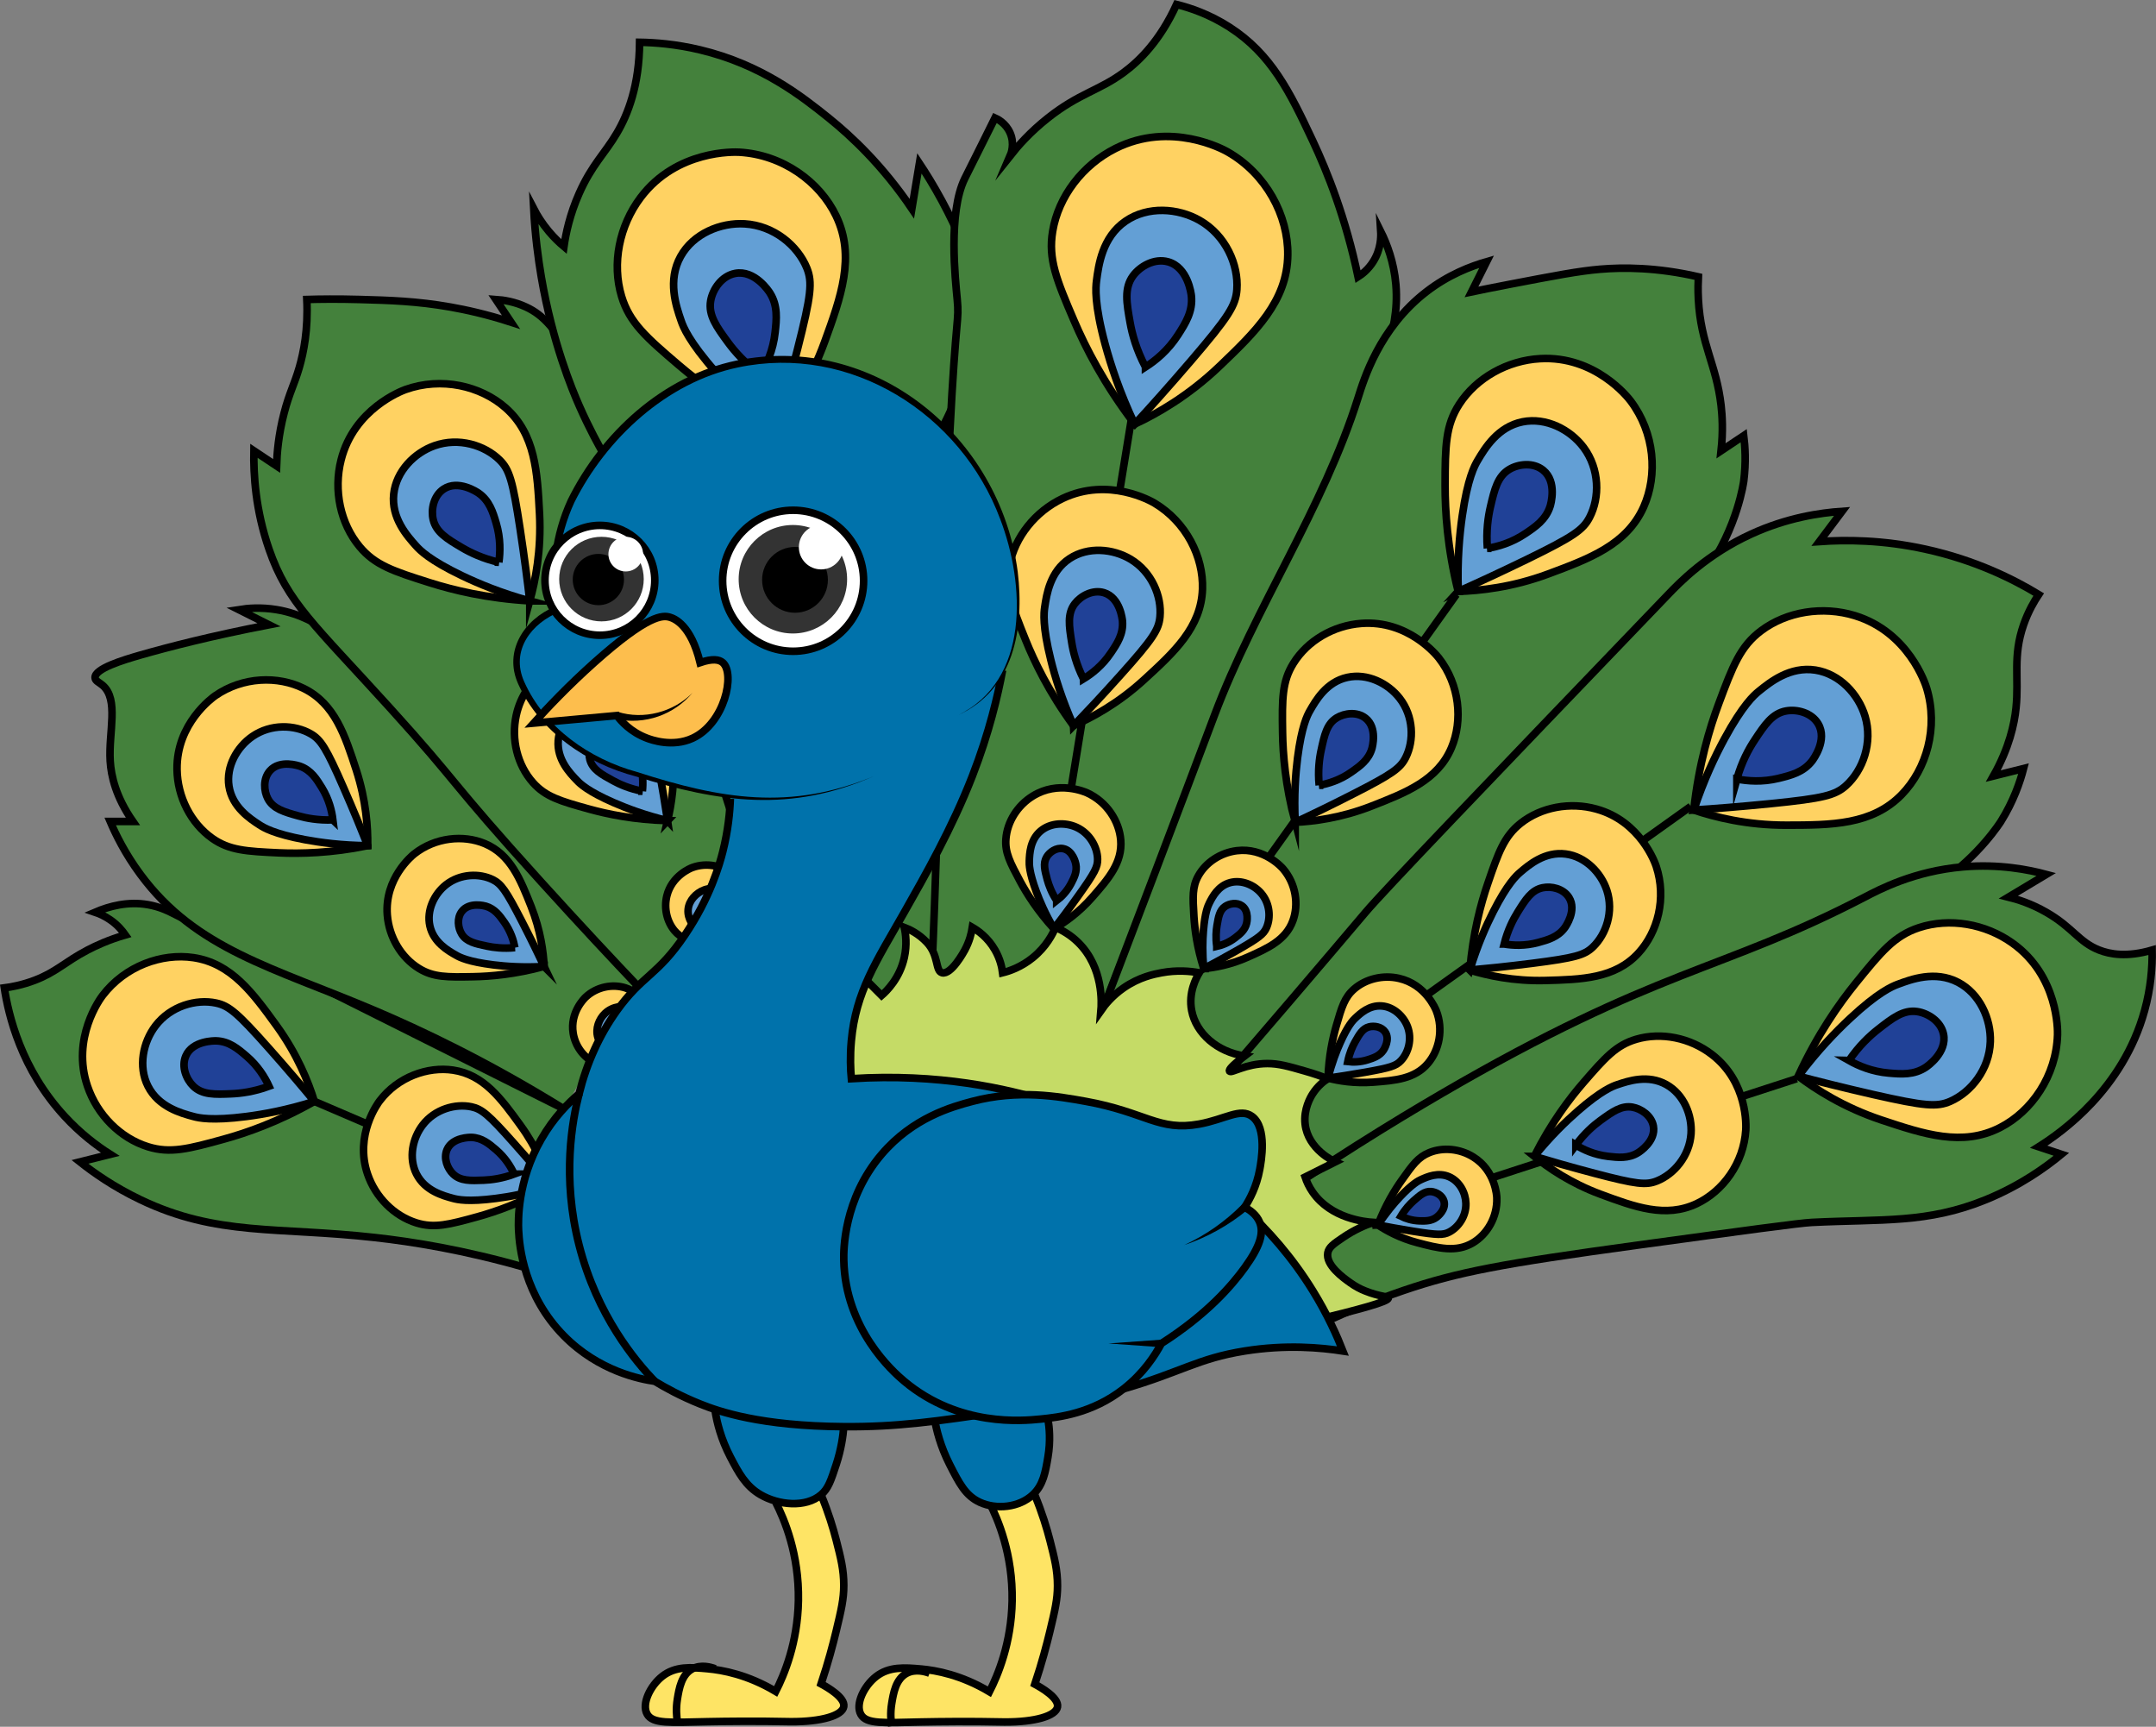 <?xml version="1.0" encoding="UTF-8"?>
<svg id="Layer_2" data-name="Layer 2" xmlns="http://www.w3.org/2000/svg" viewBox="0 0 285.08 228.26">
  <rect x="0" y="0" width="285.08" height="228.26" fill="#808080" stroke="none"/>
  <defs>
    <style>
      .cls-1, .cls-2, .cls-3, .cls-4, .cls-5, .cls-6, .cls-7, .cls-8, .cls-9, .cls-10 {
        stroke: #000;
        stroke-miterlimit: 10;
      }

      .cls-1, .cls-11 {
        fill: #0072ab;
      }

      .cls-2 {
        fill: none;
      }

      .cls-3 {
        fill: #fdbe4d;
      }

      .cls-4 {
        fill: #639fd5;
      }

      .cls-12, .cls-6 {
        fill: #fff;
      }

      .cls-5 {
        fill: #ffd262;
      }

      .cls-7 {
        fill: #c5db66;
      }

      .cls-8 {
        fill: #44813c;
      }

      .cls-13 {
        fill: #333;
      }

      .cls-9 {
        fill: #204197;
      }

      .cls-10 {
        fill: #fee465;
      }
    </style>
  </defs>
  <g id="Layer_1-2" data-name="Layer 1">
    <g>
      <path class="cls-2" d="M69.57,79.59c7.33,11.67,14.67,23.33,22,35"/>
      <path class="cls-2" d="M48.57,111.59c9.67,6.67,19.33,13.33,29,20"/>
      <path class="cls-8" d="M69.57,167.59c-8.24-2.38-15.13-3.46-20-4-12.94-1.45-20.86-.15-31-5-3.58-1.71-6.27-3.63-8-5,1.33-.33,2.67-.67,4-1-1.86-1.18-3.97-2.8-6-5-5.79-6.26-7.45-13.42-8-17,.93-.12,2.36-.38,4-1,2.89-1.1,4-2.43,7-4,1.11-.58,2.79-1.36,5-2-.38-.54-1.01-1.32-2-2-.75-.52-1.46-.82-2-1,1.89-.81,4.33-1.46,7-1,1.53.27,2.61.81,3,1,5.1,2.55,25.01,12.48,52,26"/>
      <path class="cls-8" d="M74.57,146.59c-10.27-6.36-19-10.45-25-13-13.48-5.72-23.65-8.06-31-18-2.06-2.78-3.3-5.36-4-7h3c-2.25-3.24-2.88-6-3-8-.23-3.83,1.19-8.12-1-10-.48-.41-.98-.57-1-1-.07-1.2,3.71-2.34,6-3,3.68-1.05,9.28-2.51,17-4-1.33-.67-2.67-1.33-4-2,1.19-.19,2.94-.34,5,0,3.17.52,5.48,1.94,7,3,16.29,11.43,30,30,30,30,2.9,3.93,6.74,9.34,11,16"/>
      <path class="cls-8" d="M84.57,130.59c-3.29-3.45-7.77-8.23-13-14-12.5-13.79-10.55-12.58-20-23-10.05-11.09-13.55-13.9-16-21-1.79-5.18-2.06-9.84-2-13,1,.67,2,1.33,3,2,.05-1.61.24-4.09,1-7,.69-2.66,1.35-3.77,2-6,.58-2.01,1.19-5.01,1-9,1.67-.05,4.09-.08,7,0,3.94.11,7.52.21,12,1,1.98.35,4.74.94,8,2-.67-1-1.33-2-2-3,1.01.07,2.46.28,4,1,2.31,1.08,3.85,2.82,7,8,2.92,4.8,4.25,7.28,5,9,3.11,7.15,13.32,39.97,26,85"/>
      <path class="cls-5" d="M88.27,108.49c.5-2.07,1.03-5.23.7-9.04-.37-4.31-.71-8.24-3.88-10.85-2.65-2.18-6.74-3-10.43-1.54-.38.15-5.25,2.18-6.4,7.5-.69,3.18.15,6.58,2.22,8.9,1.66,1.86,3.58,2.43,7.37,3.48,2.42.67,5.97,1.43,10.43,1.54Z"/>
      <path class="cls-4" d="M88.27,108.49c-.28-1.88-.69-4.4-1.25-7.37-.94-5.04-1.33-6.14-2.36-7.09-1.6-1.49-4.33-2.23-6.81-1.26-2.05.81-3.86,2.77-4.04,5.14-.18,2.5,1.54,4.29,2.5,5.28.4.42,1.44,1.43,4.86,2.92,1.68.73,4.07,1.65,7.09,2.37Z"/>
      <path class="cls-9" d="M84.94,104.59c.11-1.03.11-2.47-.41-4.03-.38-1.12-.77-2.31-1.94-3.06-.14-.09-2.14-1.33-3.61-.28-1.03.73-1.25,2.18-.98,3.2.35,1.3,1.52,1.94,3.06,2.78.89.49,2.2,1.07,3.89,1.39Z"/>
      <path class="cls-8" d="M107.57,142.59c-17.18-56.46-24.74-77.18-28-83-.29-.52-1.58-2.77-3-6-.9-2.05-3.51-8.27-5-17-.39-2.3-.81-5.36-1-9,.45.87,1.09,1.92,2,3,.69.82,1.38,1.48,2,2,.25-1.72.77-4.22,2-7,1.67-3.79,3.42-5.31,5-8,1.45-2.46,2.96-6.27,3-12,1.98.03,4.77.23,8,1,8.12,1.94,13.47,6.16,17,9,3.01,2.42,7.14,6.29,11,12,.33-2,.67-4,1-6,.78,1.17,1.85,2.87,3,5,2.08,3.86,3.52,7.47,4,9,2.52,8.05-2.67,18.45-4,21-.33,30.33-.67,60.67-1,91"/>
      <path class="cls-8" d="M122.57,142.59c.5-10.03.82-18.06,1-23,1.03-27.62.92-41.07,2-62,.86-16.77,1.28-14.92,1-18-.24-2.57-1.23-11.47,1-16,.04-.09.15-.29,2-4,.07-.15,1.93-3.85,2-4,.25.11,1.42.65,2,2,.63,1.46.1,2.77,0,3,.99-1.25,2.63-3.13,5-5,4.1-3.25,6.74-3.6,10-6,2.06-1.52,4.79-4.16,7-9,1.74.43,4.31,1.27,7,3,5.53,3.56,7.97,8.55,11,15,1.95,4.15,4.37,10.22,6,18,.52-.33,1.34-.96,2-2,1.06-1.68,1.04-3.37,1-4,.82,1.65,1.74,4.04,2,7,.31,3.6-.5,6.46-1,8-3.62,11.2-21.36,48.65-22,50-5.01,10.59-8.94,20.58-15,36-2.11,5.37-3.82,9.86-5,13"/>
      <path class="cls-8" d="M141.57,144.59c8.82-23.06,14.73-38.65,19-50,5.41-14.38,14.38-27.34,19-42,.75-2.36,2.79-9.2,9-14,2.94-2.28,5.93-3.4,8-4-.67,1.33-1.33,2.67-2,4,1.19-.25,2.91-.6,5-1,6.11-1.17,9.16-1.76,12-2,3.05-.26,7.47-.27,13,1-.03.61-.07,1.68,0,3,.32,5.97,2.37,8.55,3,14,.15,1.3.29,3.37,0,6,1-.67,2-1.33,3-2,.17,1.38.32,3.49,0,6,0,0-.78,6.08-5,12-4.46,6.27-30.76,34.94-68,73"/>
      <path class="cls-8" d="M156.57,148.59c10.48-12.08,18.74-21.79,24-28,2.45-2.89,15-15.97,40-42,1.49-1.55,5.09-5.3,11-8,4.74-2.17,9.11-2.8,12-3-1,1.33-2,2.67-3,4,3.52-.25,8.39-.23,14,1,6.64,1.45,11.71,4,15,6-.55.82-1.37,2.19-2,4-1.46,4.21-.58,6.99-1,11-.22,2.12-.89,5.26-3,9,1.33-.33,2.67-.67,4-1-.46,1.77-1.32,4.31-3,7,0,0-2.87,4.58-8,8-6.22,4.15-41.33,21.93-90,45"/>
      <path class="cls-8" d="M165.57,160.59c9.96-6.97,18.62-12.28,25-16,28.75-16.75,36.96-16.1,56-26,1.92-1,6.54-3.45,13-4,4.8-.41,8.73.39,11,1-1.67,1-3.33,2-5,3,1.17.29,3,.85,5,2,3.51,2.01,4.3,3.95,7,5,1.4.55,3.64.98,7,0,.04,2.3-.18,5.04-1,8-2.87,10.41-11.01,16.12-14,18,1,.33,2,.67,3,1-2.09,1.72-5.44,4.14-10,6-7.76,3.16-13.7,2.54-23,3-1.66.08-8.78,1.06-23,3-17.98,2.46-23.8,3.55-31,6-4.3,1.47-7.74,2.96-10,4"/>
      <path class="cls-5" d="M41.57,145.59c-.78-2.51-2.23-6.18-5-10-3.13-4.32-5.99-8.26-11-9-4.19-.62-9.03,1.11-12,5-.31.4-4.17,5.64-2,12,1.29,3.8,4.34,6.86,8,8,2.94.91,5.33.29,10-1,2.99-.82,7.22-2.28,12-5Z"/>
      <path class="cls-4" d="M41.57,145.59c-1.49-1.8-3.52-4.21-6-7-4.2-4.73-5.31-5.64-7-6-2.63-.56-6,.39-8,3-1.65,2.15-2.33,5.38-1,8,1.4,2.75,4.36,3.56,6,4,.69.19,2.43.59,7,0,2.24-.29,5.35-.84,9-2Z"/>
      <path class="cls-9" d="M35.57,143.59c-.54-1.17-1.45-2.68-3-4-1.11-.95-2.28-1.95-4-2-.21,0-3.11-.05-4,2-.62,1.43.07,3.1,1,4,1.2,1.15,2.85,1.09,5,1,1.26-.05,3-.27,5-1Z"/>
      <path class="cls-5" d="M48.62,111.78c.03-2.38-.2-5.93-1.51-9.98-1.49-4.59-2.84-8.76-6.94-10.79-3.42-1.7-8.06-1.56-11.7.95-.37.26-5.15,3.68-5.06,9.75.05,3.62,1.82,7.1,4.64,9.1,2.27,1.6,4.5,1.73,8.87,1.93,2.79.12,6.83.05,11.7-.95Z"/>
      <path class="cls-4" d="M48.62,111.78c-.78-1.97-1.85-4.6-3.2-7.68-2.29-5.23-2.99-6.32-4.34-7.1-2.11-1.21-5.26-1.34-7.71.35-2.02,1.39-3.5,3.97-3.09,6.59.43,2.75,2.75,4.27,4.04,5.11.54.35,1.92,1.19,6.01,1.95,2,.37,4.83.76,8.29.79Z"/>
      <path class="cls-9" d="M44.02,108.39c-.14-1.15-.5-2.7-1.46-4.27-.69-1.12-1.42-2.31-2.88-2.83-.18-.06-2.65-.91-3.99.6-.93,1.05-.81,2.68-.26,3.71.71,1.32,2.14,1.73,4.01,2.25,1.09.31,2.65.61,4.57.53Z"/>
      <path class="cls-5" d="M70.05,79.44c.73-2.63,1.54-6.63,1.29-11.51-.29-5.52-.55-10.55-4.49-14.02-3.29-2.9-8.47-4.12-13.25-2.41-.49.18-6.8,2.55-8.5,9.3-1.02,4.03-.09,8.41,2.45,11.46,2.04,2.45,4.47,3.25,9.25,4.76,3.06.97,7.56,2.08,13.25,2.41Z"/>
      <path class="cls-4" d="M70.05,79.44c-.28-2.41-.69-5.64-1.27-9.46-.98-6.47-1.43-7.9-2.7-9.16-1.98-1.97-5.43-3.04-8.64-1.9-2.65.94-5.05,3.36-5.38,6.39-.34,3.18,1.78,5.54,2.96,6.86.49.55,1.78,1.88,6.08,3.94,2.11,1.01,5.12,2.28,8.95,3.33Z"/>
      <path class="cls-9" d="M65.96,74.33c.19-1.31.25-3.14-.35-5.17-.43-1.45-.89-2.98-2.35-3.99-.18-.12-2.67-1.8-4.6-.52-1.34.89-1.69,2.73-1.38,4.04.39,1.68,1.86,2.55,3.78,3.69,1.12.66,2.76,1.46,4.91,1.95Z"/>
      <path class="cls-5" d="M150.04,56.07c2.9-1.36,7.08-3.71,11.22-7.67,4.69-4.49,8.96-8.57,9.02-14.73.06-5.14-2.83-10.69-8-13.62-.53-.3-7.47-4.09-14.78-.43-4.36,2.18-7.55,6.36-8.31,10.95-.62,3.69.53,6.47,2.85,11.87,1.48,3.46,3.94,8.31,8,13.62Z"/>
      <path class="cls-4" d="M150.04,56.07c1.93-2.09,4.49-4.94,7.44-8.38,5-5.83,5.92-7.32,6.07-9.42.23-3.26-1.46-7.16-4.93-9.14-2.86-1.63-6.86-1.92-9.8.11-3.09,2.13-3.56,5.83-3.83,7.88-.11.86-.31,3.03,1.15,8.43.72,2.65,1.9,6.3,3.89,10.51Z"/>
      <path class="cls-5" d="M102.57,56.69c1.93-2.42,4.56-6.26,6.46-11.48,2.15-5.91,4.11-11.29,1.52-16.68-2.16-4.5-7.05-8.08-12.8-8.41-.59-.03-8.25-.35-13.03,5.97-2.85,3.77-3.83,8.77-2.53,13.09,1.05,3.47,3.24,5.4,7.58,9.1,2.78,2.37,6.99,5.54,12.8,8.41Z"/>
      <path class="cls-4" d="M102.57,56.69c.78-2.65,1.78-6.22,2.87-10.48,1.84-7.22,2-8.91,1.24-10.79-1.2-2.94-4.34-5.6-8.21-5.83-3.19-.19-6.79,1.28-8.47,4.3-1.77,3.18-.6,6.6.06,8.5.27.8,1.03,2.76,4.62,6.83,1.76,1.99,4.35,4.66,7.89,7.47Z"/>
      <path class="cls-9" d="M151.46,48.52c1.31-.84,2.99-2.19,4.32-4.27.96-1.5,1.97-3.07,1.75-5.15-.03-.26-.45-3.75-3.07-4.49-1.82-.51-3.72.59-4.65,1.86-1.19,1.63-.84,3.6-.38,6.18.27,1.51.82,3.57,2.03,5.86Z"/>
      <path class="cls-9" d="M100.57,49.51c.78-1.29,1.66-3.18,1.92-5.57.19-1.71.39-3.52-.69-5.22-.13-.21-2-3.07-4.59-2.58-1.8.34-2.98,2.11-3.24,3.62-.34,1.93.82,3.49,2.32,5.54.88,1.19,2.24,2.75,4.28,4.22Z"/>
      <path class="cls-5" d="M192.81,78.18c2.85-.09,7.12-.53,11.91-2.31,5.43-2.02,10.38-3.85,12.62-8.87,1.87-4.2,1.47-9.76-1.73-14-.33-.44-4.68-6-11.96-5.59-4.34.24-8.44,2.54-10.7,6.03-1.81,2.81-1.86,5.49-1.87,10.74,0,3.36.28,8.21,1.73,14Z"/>
      <path class="cls-4" d="M192.81,78.18c2.32-1.03,5.43-2.46,9.07-4.23,6.16-3.01,7.45-3.9,8.31-5.57,1.35-2.59,1.34-6.38-.8-9.24-1.77-2.35-4.94-4-8.07-3.38-3.29.66-4.99,3.52-5.93,5.1-.4.67-1.33,2.37-2.04,7.32-.35,2.42-.68,5.83-.53,9.99Z"/>
      <path class="cls-9" d="M196.65,72.49c1.37-.22,3.22-.73,5.06-1.97,1.32-.89,2.7-1.82,3.26-3.6.07-.22.96-3.23-.92-4.76-1.31-1.07-3.26-.84-4.47-.12-1.55.91-1.97,2.66-2.5,4.93-.31,1.33-.59,3.21-.41,5.52Z"/>
      <path class="cls-5" d="M223.96,107.08c2.77.93,7.02,2.01,12.25,2,5.93-.01,11.33-.02,15.25-4.05,3.28-3.37,4.87-8.85,3.3-14.05-.16-.54-2.37-7.41-9.5-9.6-4.26-1.3-9-.55-12.4,2-2.73,2.05-3.73,4.61-5.6,9.65-1.2,3.22-2.64,7.98-3.3,14.05Z"/>
      <path class="cls-4" d="M223.96,107.08c2.6-.17,6.08-.44,10.2-.85,6.98-.7,8.53-1.11,9.95-2.4,2.21-2.01,3.55-5.65,2.5-9.15-.87-2.89-3.33-5.59-6.55-6.1-3.39-.53-6.03,1.61-7.5,2.8-.62.5-2.11,1.8-4.55,6.3-1.19,2.2-2.71,5.36-4.05,9.4Z"/>
      <path class="cls-9" d="M229.66,102.98c1.4.27,3.35.44,5.55-.1,1.58-.39,3.24-.79,4.4-2.3.14-.19,2.07-2.76.8-4.9-.88-1.49-2.83-1.96-4.25-1.7-1.82.33-2.83,1.85-4.15,3.85-.77,1.16-1.71,2.87-2.35,5.15Z"/>
      <path class="cls-5" d="M237.77,142.25c2.33,1.76,6.01,4.13,10.97,5.79,5.62,1.87,10.73,3.58,15.73,1.01,4.18-2.14,7.42-6.83,7.59-12.26.02-.56.12-7.77-5.95-12.11-3.62-2.59-8.35-3.38-12.38-2.05-3.24,1.07-4.99,3.18-8.37,7.36-2.16,2.67-5.03,6.72-7.59,12.26Z"/>
      <path class="cls-4" d="M237.77,142.25c2.51.66,5.9,1.52,9.93,2.44,6.84,1.55,8.43,1.66,10.19.89,2.73-1.2,5.16-4.22,5.28-7.87.1-3.01-1.38-6.35-4.26-7.86-3.04-1.58-6.22-.39-7.99.27-.74.28-2.58,1.04-6.31,4.52-1.83,1.71-4.28,4.21-6.82,7.62Z"/>
      <path class="cls-9" d="M244.47,140.18c1.24.7,3.04,1.48,5.29,1.67,1.62.14,3.32.28,4.9-.78.19-.13,2.84-1.96,2.32-4.39-.36-1.69-2.06-2.75-3.48-2.96-1.82-.27-3.27.86-5.15,2.33-1.1.86-2.53,2.18-3.86,4.13Z"/>
      <path class="cls-5" d="M72.84,156.81c-.63-2.03-1.8-5-4.04-8.08-2.53-3.49-4.84-6.67-8.89-7.27-3.38-.5-7.29.9-9.69,4.04-.25.32-3.37,4.55-1.62,9.69,1.04,3.07,3.51,5.54,6.46,6.46,2.37.74,4.31.23,8.08-.81,2.41-.67,5.83-1.84,9.69-4.04Z"/>
      <path class="cls-4" d="M72.84,156.81c-1.21-1.46-2.85-3.4-4.85-5.65-3.39-3.82-4.29-4.56-5.65-4.85-2.13-.45-4.85.31-6.46,2.42-1.33,1.74-1.88,4.35-.81,6.46,1.13,2.23,3.52,2.87,4.85,3.23.56.15,1.96.48,5.65,0,1.81-.23,4.32-.68,7.27-1.62Z"/>
      <path class="cls-9" d="M67.99,155.2c-.43-.94-1.17-2.16-2.42-3.23-.9-.77-1.85-1.57-3.23-1.62-.17,0-2.51-.04-3.23,1.62-.5,1.15.05,2.5.81,3.23.97.93,2.3.88,4.04.81,1.02-.04,2.42-.22,4.04-.81Z"/>
      <path class="cls-5" d="M71.95,127.76c-.1-1.91-.46-4.75-1.72-7.93-1.43-3.6-2.73-6.88-6.12-8.31-2.83-1.19-6.55-.84-9.34,1.36-.29.23-3.94,3.22-3.56,8.08.23,2.9,1.82,5.61,4.19,7.06,1.9,1.17,3.7,1.16,7.21,1.09,2.25-.04,5.49-.31,9.34-1.36Z"/>
      <path class="cls-4" d="M71.95,127.76c-.73-1.54-1.72-3.59-2.96-6-2.1-4.08-2.72-4.92-3.84-5.48-1.75-.86-4.29-.8-6.17.67-1.55,1.22-2.6,3.37-2.14,5.45.49,2.19,2.42,3.28,3.5,3.89.45.26,1.6.85,4.92,1.26,1.63.2,3.91.37,6.69.21Z"/>
      <path class="cls-9" d="M68.08,125.27c-.17-.92-.54-2.14-1.39-3.35-.61-.87-1.26-1.78-2.45-2.13-.15-.04-2.18-.6-3.17.69-.69.89-.51,2.19-.02,2.99.63,1.03,1.81,1.28,3.34,1.6.89.19,2.16.35,3.7.2Z"/>
      <path class="cls-6" d="M237.57,142.59c-13.33,4.33-26.67,8.67-40,13"/>
      <path class="cls-2" d="M149.57,55.59c-2.67,16.33-5.33,32.67-8,49"/>
      <path class="cls-5" d="M141.95,95.93c2.41-1.07,5.89-2.92,9.36-6.11,3.94-3.61,7.52-6.89,7.69-11.96.14-4.23-2.14-8.84-6.34-11.35-.43-.26-6.08-3.5-12.15-.62-3.62,1.72-6.32,5.1-7.04,8.86-.57,3.02.32,5.33,2.13,9.82,1.16,2.87,3.09,6.91,6.34,11.35Z"/>
      <path class="cls-4" d="M141.95,95.93c1.62-1.69,3.78-3.98,6.27-6.76,4.22-4.71,5-5.92,5.16-7.64.25-2.68-1.07-5.92-3.89-7.61-2.33-1.39-5.61-1.7-8.06-.08-2.58,1.7-3.04,4.73-3.29,6.42-.11.71-.31,2.48.8,6.95.54,2.19,1.45,5.21,3.01,8.71Z"/>
      <path class="cls-2" d="M192.57,78.59c-8.33,11.67-16.67,23.33-25,35"/>
      <path class="cls-9" d="M143.26,89.74c1.1-.67,2.5-1.75,3.63-3.44.82-1.21,1.67-2.49,1.53-4.2-.02-.21-.3-3.09-2.44-3.75-1.49-.45-3.07.42-3.86,1.45-1.01,1.32-.76,2.95-.42,5.08.19,1.24.61,2.95,1.56,4.85Z"/>
      <path class="cls-5" d="M171.26,108.7c2.42-.12,6.04-.56,10.08-2.14,4.58-1.79,8.76-3.42,10.58-7.72,1.52-3.59,1.1-8.31-1.67-11.86-.29-.37-4.06-5.03-10.24-4.57-3.69.27-7.13,2.28-8.99,5.28-1.5,2.41-1.5,4.69-1.43,9.15.04,2.86.36,6.97,1.67,11.86Z"/>
      <path class="cls-4" d="M171.26,108.7c1.96-.91,4.57-2.16,7.64-3.73,5.19-2.64,6.27-3.42,6.98-4.85,1.11-2.22,1.05-5.44-.82-7.83-1.54-1.97-4.26-3.33-6.9-2.75-2.78.6-4.18,3.06-4.96,4.42-.33.57-1.09,2.03-1.63,6.24-.26,2.06-.49,4.96-.31,8.49Z"/>
      <path class="cls-6" d="M223.57,106.59c-11.67,8.33-23.33,16.67-35,25"/>
      <path class="cls-9" d="M174.43,103.81c1.16-.21,2.73-.67,4.26-1.75,1.1-.77,2.27-1.59,2.71-3.1.05-.19.77-2.76-.85-4.03-1.13-.89-2.78-.66-3.8-.04-1.31.8-1.63,2.29-2.05,4.23-.25,1.13-.46,2.74-.27,4.69Z"/>
      <path class="cls-5" d="M194.35,128.24c2.27.69,5.74,1.48,9.98,1.37,4.81-.13,9.19-.25,12.29-3.6,2.59-2.8,3.76-7.28,2.38-11.47-.14-.43-2.07-5.97-7.91-7.59-3.48-.97-7.32-.26-10.02,1.88-2.17,1.72-2.93,3.82-4.34,7.95-.91,2.64-1.97,6.53-2.38,11.47Z"/>
      <path class="cls-4" d="M194.35,128.24c2.1-.19,4.92-.48,8.26-.9,5.65-.72,6.9-1.08,8.02-2.16,1.75-1.68,2.76-4.66,1.84-7.48-.76-2.32-2.82-4.47-5.44-4.81-2.76-.36-4.86,1.43-6.03,2.43-.49.42-1.68,1.51-3.56,5.21-.92,1.81-2.09,4.41-3.09,7.71Z"/>
      <path class="cls-9" d="M198.89,124.79c1.14.19,2.73.28,4.5-.2,1.27-.35,2.61-.71,3.52-1.96.11-.15,1.62-2.29.55-3.99-.75-1.19-2.34-1.53-3.48-1.29-1.47.3-2.26,1.56-3.29,3.21-.6.96-1.33,2.37-1.8,4.23Z"/>
      <path class="cls-5" d="M202.87,152.86c1.84,1.49,4.76,3.52,8.74,5,4.51,1.67,8.61,3.2,12.74,1.25,3.45-1.63,6.21-5.34,6.49-9.74.03-.45.31-6.31-4.5-9.99-2.86-2.2-6.68-2.97-9.99-2-2.66.78-4.14,2.45-6.99,5.74-1.83,2.11-4.27,5.32-6.49,9.74Z"/>
      <path class="cls-4" d="M202.87,152.86c2.02.61,4.74,1.39,7.99,2.25,5.51,1.45,6.8,1.58,8.24,1,2.25-.9,4.3-3.29,4.5-6.24.16-2.44-.94-5.19-3.25-6.49-2.42-1.37-5.04-.49-6.49,0-.61.2-2.12.77-5.25,3.5-1.53,1.34-3.58,3.3-5.75,5.99Z"/>
      <path class="cls-9" d="M208.37,151.36c.98.61,2.42,1.28,4.25,1.5,1.31.15,2.69.32,4-.5.16-.1,2.36-1.51,2-3.5-.25-1.38-1.6-2.29-2.75-2.5-1.47-.27-2.68.61-4.25,1.75-.92.67-2.11,1.7-3.25,3.25Z"/>
      <path class="cls-5" d="M87.95,139.48c-.15-1.08-.49-2.69-1.36-4.44-.99-1.99-1.89-3.8-3.89-4.45-1.67-.54-3.78-.17-5.26,1.22-.15.14-2.1,2.02-1.65,4.78.27,1.65,1.31,3.11,2.73,3.83,1.14.58,2.17.49,4.17.28,1.28-.13,3.12-.44,5.26-1.22Z"/>
      <path class="cls-4" d="M87.95,139.48c-.49-.84-1.15-1.97-1.98-3.28-1.39-2.23-1.79-2.68-2.46-2.94-1.04-.41-2.49-.25-3.49.68-.83.77-1.32,2.05-.96,3.21.38,1.23,1.54,1.76,2.18,2.05.27.12.96.41,2.87.48.94.04,2.25.02,3.83-.2Z"/>
      <path class="cls-7" d="M114.57,129.59c.67.67,1.33,1.33,2,2,.68-.59,2.39-2.26,3-5,.38-1.71.19-3.15,0-4,.68.26,1.89.82,3,2,1.6,1.72,1.08,3.77,2,4,1.21.3,2.9-2.81,3-3,.62-1.15.88-2.23,1-3,.68.39,2.03,1.3,3,3,.68,1.18.91,2.29,1,3,.89-.22,2.45-.74,4-2,1.78-1.45,2.63-3.13,3-4,.9.39,1.99,1,3,2,3.37,3.32,3.08,8.07,3,9,.55-.79,1.5-1.96,3-3,2.08-1.44,4.05-1.82,5-2,2.04-.38,3.79-.22,5,0-.4.67-1.46,2.63-1,5,.58,3.02,3.38,5.47,7,6-1.77,1.35-2.09,1.83-2,2,.2.35,2.11-.99,5-1,1.5,0,2.74.35,5,1,1.26.36,2.29.73,3,1-.5.32-1.33.95-2,2-.29.45-1.22,2.04-1,4,.38,3.37,3.84,4.93,4,5-1.33.67-2.67,1.33-4,2,.22.66.54,1.34,1,2,2.43,3.51,6.95,3.93,8,4-1.03.35-2.46.95-4,2-1.24.84-1.86,1.28-2,2-.32,1.64,2.05,3.33,3,4,.68.48,1.33.82,1.92,1.05,1.99.8,3.04.71,3.08.95.16.92-16.13,4.32-31,8-11.36,2.81-11.08,3.11-13,3-14.66-.84-29.97-18.11-30-36-.01-7.41,2.8-13.36,5-17Z"/>
      <path class="cls-2" d="M85.63,138.25c-.14-.51-.41-1.2-.95-1.85-.39-.47-.8-.96-1.5-1.1-.09-.02-1.27-.24-1.78.54-.35.54-.19,1.28.13,1.71.41.56,1.09.64,1.98.75.52.07,1.25.1,2.12-.07Z"/>
      <path class="cls-5" d="M98.26,125.83c.28-1.06.59-2.67.47-4.62-.14-2.22-.26-4.23-1.85-5.61-1.33-1.15-3.42-1.62-5.33-.92-.2.07-2.72,1.05-3.38,3.76-.39,1.62,0,3.38,1.02,4.59.83.98,1.81,1.29,3.73,1.88,1.23.38,3.04.81,5.33.92Z"/>
      <path class="cls-4" d="M98.26,125.83c-.12-.97-.3-2.26-.54-3.79-.42-2.59-.6-3.16-1.12-3.67-.8-.78-2.19-1.2-3.48-.73-1.06.39-2.02,1.37-2.13,2.58-.12,1.28.74,2.22,1.21,2.74.2.22.72.75,2.46,1.56.85.4,2.06.9,3.6,1.3Z"/>
      <path class="cls-2" d="M96.6,123.8c.07-.53.09-1.26-.16-2.07-.18-.58-.37-1.19-.96-1.59-.07-.05-1.08-.71-1.85-.19-.54.36-.67,1.1-.54,1.63.16.67.76,1.02,1.53,1.47.45.26,1.11.57,1.98.76Z"/>
      <path class="cls-5" d="M139.36,122.77c1.34-.78,3.27-2.1,5.1-4.2,2.08-2.38,3.97-4.54,3.73-7.52-.2-2.49-1.83-5.05-4.46-6.25-.27-.12-3.8-1.66-7.17.43-2.02,1.24-3.38,3.41-3.55,5.66-.14,1.81.54,3.11,1.89,5.63.87,1.61,2.27,3.85,4.46,6.25Z"/>
      <path class="cls-4" d="M139.36,122.77c.84-1.1,1.96-2.58,3.24-4.38,2.17-3.04,2.55-3.8,2.53-4.82-.03-1.59-1.02-3.4-2.78-4.21-1.46-.67-3.41-.63-4.74.48-1.4,1.17-1.47,2.98-1.51,3.98-.02.42-.02,1.48.92,4.03.46,1.25,1.19,2.97,2.34,4.92Z"/>
      <path class="cls-9" d="M139.72,119.05c.6-.46,1.35-1.19,1.91-2.26.4-.77.82-1.57.62-2.57-.02-.12-.38-1.8-1.68-2.04-.9-.17-1.78.45-2.17,1.1-.51.84-.25,1.78.08,3.01.2.72.55,1.69,1.24,2.75Z"/>
      <path class="cls-5" d="M159.17,128.04c1.41-.13,3.51-.49,5.82-1.52,2.63-1.17,5.02-2.24,5.96-4.8.79-2.14.42-4.88-1.3-6.88-.18-.21-2.51-2.82-6.1-2.39-2.14.26-4.1,1.53-5.1,3.33-.81,1.45-.74,2.78-.58,5.38.1,1.66.4,4.06,1.3,6.88Z"/>
      <path class="cls-4" d="M159.17,128.04c1.12-.59,2.61-1.39,4.35-2.38,2.96-1.69,3.56-2.17,3.94-3.02.59-1.33.46-3.2-.69-4.55-.95-1.11-2.58-1.82-4.1-1.42-1.61.43-2.36,1.9-2.77,2.72-.17.34-.58,1.22-.78,3.69-.1,1.21-.15,2.91.05,4.96Z"/>
      <path class="cls-9" d="M160.89,125.1c.67-.15,1.57-.47,2.44-1.14.62-.48,1.28-.99,1.5-1.89.03-.11.37-1.63-.61-2.33-.68-.49-1.64-.31-2.22.08-.74.5-.89,1.38-1.08,2.52-.11.67-.19,1.61-.03,2.75Z"/>
      <path class="cls-5" d="M175.6,142.52c1.37.35,3.47.72,6,.53,2.87-.22,5.48-.42,7.23-2.51,1.47-1.75,2.04-4.46,1.09-6.91-.1-.25-1.41-3.5-4.94-4.3-2.11-.48-4.37.06-5.93,1.41-1.25,1.09-1.64,2.36-2.36,4.87-.46,1.6-.99,3.95-1.09,6.91Z"/>
      <path class="cls-4" d="M175.6,142.52c1.25-.18,2.93-.43,4.9-.78,3.35-.59,4.09-.84,4.73-1.52,1-1.05,1.51-2.86.88-4.52-.52-1.36-1.81-2.59-3.39-2.72-1.66-.14-2.86.99-3.53,1.62-.28.26-.96.95-1.97,3.21-.5,1.11-1.12,2.69-1.62,4.69Z"/>
      <path class="cls-9" d="M178.21,140.33c.69.08,1.64.09,2.68-.25.75-.24,1.54-.5,2.05-1.27.06-.1.9-1.41.21-2.4-.48-.69-1.44-.84-2.12-.67-.87.22-1.3,1-1.87,2.01-.33.59-.72,1.45-.95,2.58Z"/>
      <path class="cls-5" d="M182.2,161.93c1.13.75,2.91,1.74,5.25,2.35,2.66.7,5.08,1.34,7.32,0,1.87-1.12,3.23-3.39,3.15-5.91,0-.26-.18-3.61-3.12-5.43-1.75-1.09-3.97-1.32-5.8-.58-1.47.59-2.22,1.62-3.66,3.66-.92,1.3-2.13,3.26-3.15,5.91Z"/>
      <path class="cls-4" d="M182.2,161.93c1.18.23,2.78.53,4.67.83,3.21.51,3.96.52,4.75.11,1.23-.64,2.26-2.11,2.21-3.8-.04-1.4-.83-2.9-2.21-3.51-1.45-.64-2.9,0-3.7.36-.34.15-1.16.56-2.79,2.28-.8.85-1.85,2.08-2.93,3.73Z"/>
      <path class="cls-9" d="M185.24,160.77c.59.29,1.45.59,2.5.62.75.02,1.55.03,2.25-.51.09-.07,1.26-.99.94-2.1-.22-.77-1.04-1.21-1.7-1.27-.85-.07-1.49.5-2.32,1.23-.48.43-1.11,1.09-1.67,2.03Z"/>
      <path class="cls-10" d="M108.57,197.59c.98,2.37,1.6,4.44,2,6,.61,2.38,1,3.91,1,6,0,1.78-.33,3.21-1,6-.42,1.74-1.05,4.15-2,7,.8.43,3.2,1.8,3,3-.2,1.21-2.99,2.02-7,2-4.64-.1-8.41-.05-11,0-5.05.11-7.27.3-8-1-.77-1.36.43-3.77,2-5,1.72-1.35,3.77-1.2,6-1,1.96.18,5.26.77,9,3,1.11-2.18,2.9-6.41,3-12,.11-6.15-1.87-10.78-3-13"/>
      <path class="cls-10" d="M136.83,197.63c.98,2.37,1.6,4.44,2,6,.61,2.38,1,3.91,1,6,0,1.78-.33,3.21-1,6-.42,1.74-1.05,4.15-2,7,.8.43,3.2,1.8,3,3-.2,1.21-2.99,2.02-7,2-4.64-.1-8.41-.05-11,0-5.05.11-7.27.3-8-1-.77-1.36.43-3.77,2-5,1.72-1.35,3.77-1.2,6-1,1.96.18,5.26.77,9,3,1.11-2.18,2.9-6.41,3-12,.11-6.15-1.87-10.78-3-13"/>
      <path class="cls-2" d="M41.57,145.59c2.33,1,4.67,2,7,3"/>
      <path class="cls-1" d="M94.57,186.59c.23,1.42.75,3.6,2,6,1.09,2.09,2.01,3.84,4,5,2.34,1.36,5.94,1.76,8,0,.96-.82,1.3-1.88,2-4,.67-2.05.91-3.82,1-5"/>
      <path class="cls-1" d="M123.57,187.59c.25,1.43.78,3.6,2,6,1.26,2.48,2.1,4.13,4,5,2.19,1,5.19.69,7-1,1.37-1.28,1.66-2.97,2-5,.35-2.09.19-3.85,0-5"/>
      <path class="cls-1" d="M96.57,105.59c-.06,1.75-.29,4.19-1,7-.42,1.67-1.67,6.06-5,11-3.65,5.41-5.63,5.3-9,10-2.3,3.21-3.97,6.88-5,11-1.38,1.17-3.35,3.12-5,6-3.2,5.57-3.05,10.86-3,12,.1,2.27.76,8.7,6,14,4.63,4.69,10.12,5.73,12,6,1.39.84,3.43,1.97,6,3,2.54,1.02,8.01,2.92,19,3,7.13.05,12.17-.69,21-2,7.67-1.13,11.51-1.7,16-3,7.54-2.18,9.83-4.02,16-5,5.49-.88,10.1-.45,13,0-.75-1.91-2.01-4.78-4-8-10.83-17.53-29.54-23.31-35-25-5.46-1.69-14.47-3.74-26-3-.11-1.19-.19-2.92,0-5,.59-6.5,3.28-10.45,7-17,2.75-4.85,6.33-11.14,9-18,2.24-5.75,3.38-10.71,4-14"/>
      <g>
        <path class="cls-11" d="M115.57,102.59c-2.82,1.21-7.32,2.74-13,3-5.57.26-9.67-.82-14-2-6.35-1.73-10.92-2.98-15-7-1.73-1.71-6.43-6.35-5-11,.89-2.9,3.73-4.42,5-5-.3-1.91-.53-4.71,0-8,1.23-7.65,5.71-12.56,8-15,2.14-2.28,6.55-6.87,14-9,9.97-2.85,18.35.72,21,2,7.7,3.72,11.52,9.64,13,12,1.68,2.68,5.37,9.42,5,18-.12,2.83-.33,6.57-3,10-1.67,2.15-3.67,3.35-5,4"/>
        <path d="M115.57,102.59c-11,4.86-20.41,3.5-31.48.05-6.53-1.7-12.72-5.93-15.57-12.22-1.96-4.34.77-8.54,4.87-10.24,0,0-.26.48-.26.48-.81-4.92-.14-10.09,1.95-14.64,4.37-8.82,12.5-16.33,22.31-18.36,18.2-3.72,34.84,10,37.18,27.93.89,7.46-.45,15.61-8,19,9.67-4.58,8.96-17.43,5.68-25.98-5.22-13.96-19.8-23.18-34.66-20.04-9.43,1.97-17.41,9.4-21.64,17.84-2.07,4.47-2.72,9.58-1.88,14.44-3.81,1.49-6.6,5.15-4.76,9.26,2.72,6.09,8.63,10.22,14.96,11.95,11,3.54,20.23,5.16,31.3.53h0Z"/>
      </g>
      <path class="cls-2" d="M76.57,144.59c-.9,3.52-2.3,11,0,20,2.38,9.34,7.48,15.37,10,18"/>
      <path class="cls-1" d="M111.57,166.59c-.03-1.18-.08-8.05,5-14,4.14-4.85,9.31-6.29,12-7,6.1-1.61,11.38-.65,15,0,7.92,1.43,9.64,3.98,15,3,3.43-.63,5.44-2.18,7-1,2,1.51,1.2,5.92,1,7-.41,2.25-1.32,3.95-2,5,.67.34,1.58.96,2,2,.56,1.41.05,3.17-2,6-1.68,2.32-4.93,6.13-11,10-.82,1.53-2.34,3.92-5,6-4.18,3.27-8.6,3.76-11,4-2.32.23-10.76,1.06-18-5-1.58-1.32-7.79-6.9-8-16Z"/>
      <path class="cls-3" d="M92.57,87.59c-1.21-4.98-3.39-5.82-4-6-.92-.27-2.82-.41-10,6-3.43,3.07-6.1,5.88-8,8,3.67-.33,7.33-.67,11-1,.51.68,1.79,2.18,4,3,.51.19,3.33,1.23,6,0,4.25-1.96,5.68-8.52,4-10-.47-.41-1.33-.57-3,0Z"/>
      <path d="M81.69,94.1c3.41,1.07,7.34.05,9.88-2.52-1.18,1.4-2.74,2.5-4.51,3.12-1.77.62-3.73.75-5.61.36l.24-.97h0Z"/>
      <path d="M164.91,159.96c-2.49,2.05-5.34,3.62-8.34,4.63,2.88-1.32,5.48-3.16,7.66-5.37l.67.74h0Z"/>
      <polygon points="153.57 178.09 146.57 177.59 153.57 177.09 153.57 178.09 153.57 178.09"/>
      <path class="cls-2" d="M89.57,227.59c-.11-.68-.21-1.74,0-3,.22-1.35.53-3.24,2-4,1.14-.59,2.43-.21,3,0"/>
      <path class="cls-2" d="M117.91,228.18c-.11-.68-.21-1.74,0-3,.22-1.35.53-3.24,2-4,1.14-.59,2.43-.21,3,0"/>
      <circle class="cls-6" cx="79.32" cy="76.71" r="7.26"/>
      <circle class="cls-6" cx="104.87" cy="76.77" r="9.32"/>
      <circle class="cls-13" cx="79.53" cy="76.55" r="5.59"/>
      <circle class="cls-13" cx="104.84" cy="76.57" r="7.17"/>
      <circle cx="79.12" cy="76.61" r="3.39"/>
      <circle cx="105.12" cy="76.65" r="4.35"/>
      <circle class="cls-12" cx="82.74" cy="73.25" r="2.29"/>
      <circle class="cls-12" cx="108.57" cy="72.33" r="2.94"/>
    </g>
  </g>
</svg>
